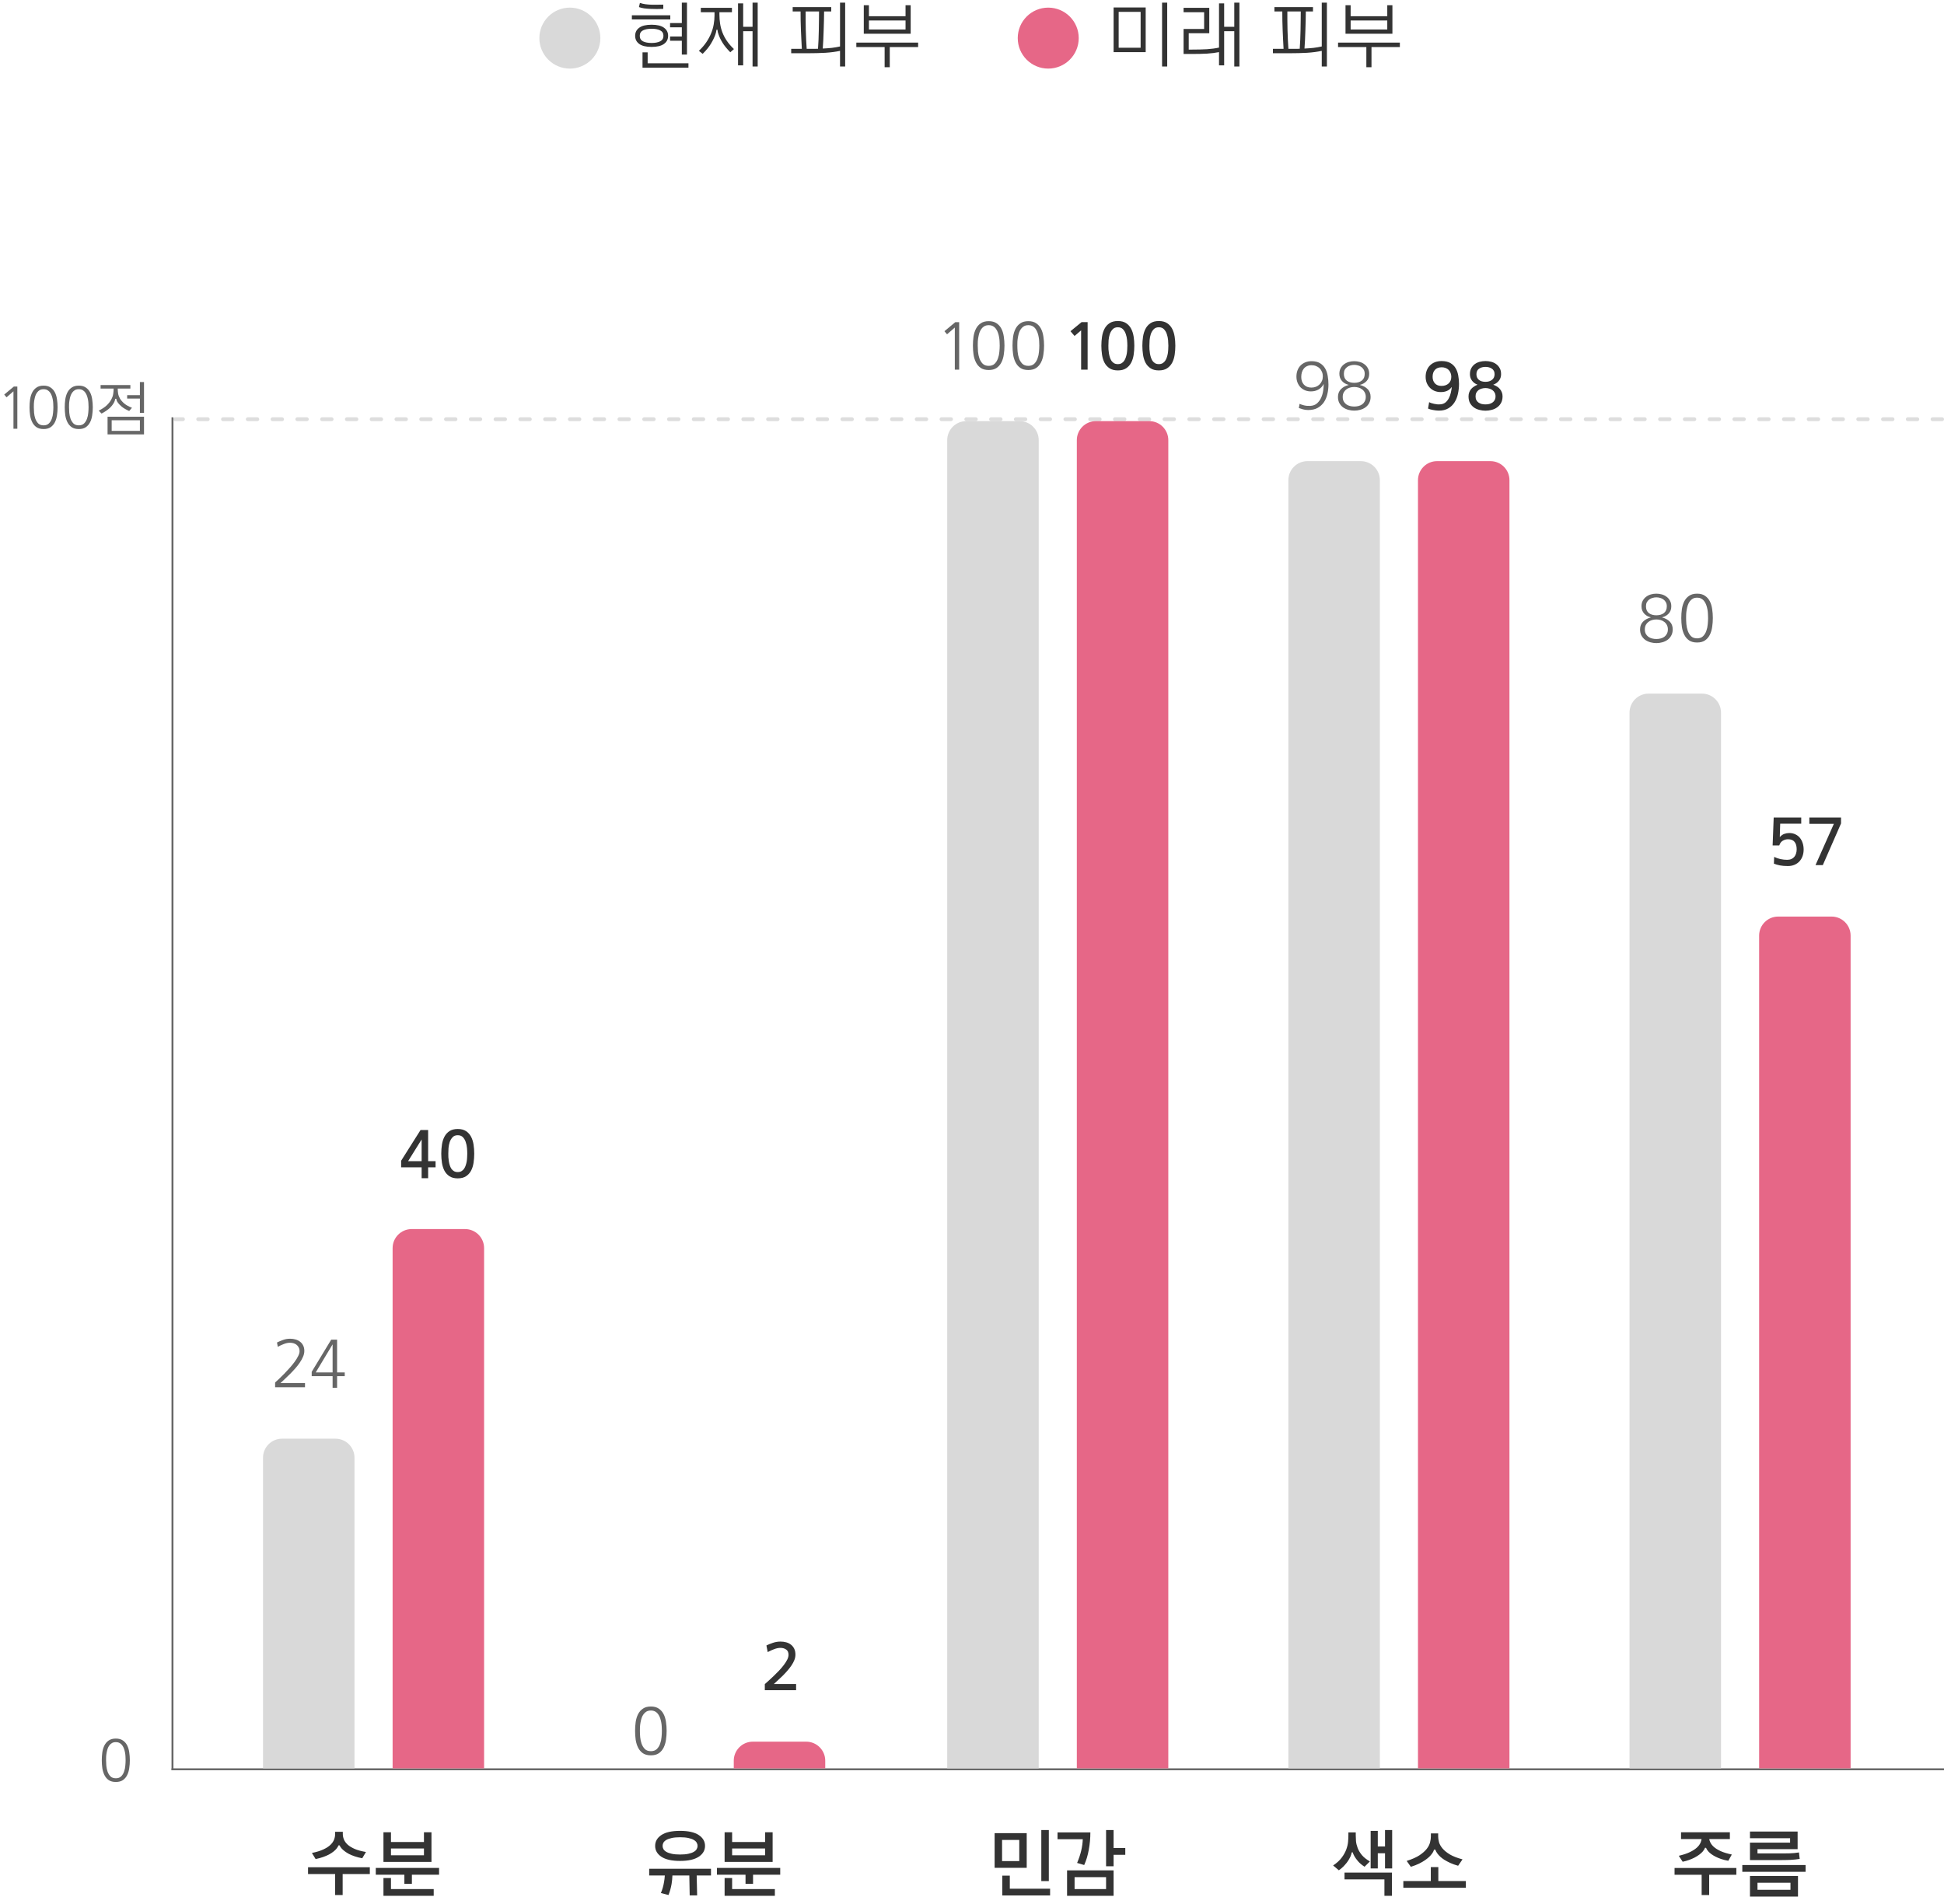 <svg width="1020" height="999" viewBox="0 0 1020 999" fill="none" xmlns="http://www.w3.org/2000/svg">
    <circle cx="550" cy="20" r="16" fill="#E66787"/>
    <path d="M609.727 34.891V1.375H612.422V34.891H609.727ZM584.297 27.352V3.914H601.133V27.352H584.297ZM598.477 6.219H586.953V25.047H598.477V6.219ZM639.609 34.305V27.352C637.812 27.716 635.742 27.977 633.398 28.133C631.081 28.263 628.32 28.328 625.117 28.328H621.016V15.203H631.797V6.414H621.016V4.109H634.492V17.43H623.711V26.023H625.156C628.229 26.023 630.938 25.958 633.281 25.828C635.625 25.672 637.734 25.385 639.609 24.969V1.766H642.305V14.07H647.617V1.375H650.312V34.891H647.617V16.375H642.305V34.305H639.609ZM693.516 34.891V26.688C691.224 27.182 688.659 27.521 685.82 27.703C682.982 27.859 679.922 27.938 676.641 27.938H667.891V25.633H673.477C673.398 24.305 673.32 22.82 673.242 21.18C673.164 19.513 673.086 17.82 673.008 16.102C672.956 14.357 672.904 12.625 672.852 10.906C672.826 9.161 672.812 7.534 672.812 6.023H668.672V3.719H688.906V6.023H685.156C685.156 7.508 685.13 9.109 685.078 10.828C685.052 12.547 685 14.266 684.922 15.984C684.87 17.703 684.805 19.383 684.727 21.023C684.648 22.664 684.557 24.148 684.453 25.477C686.094 25.398 687.669 25.281 689.18 25.125C690.69 24.943 692.135 24.695 693.516 24.383V1.375H696.211V34.891H693.516ZM682.5 6.023H675.469C675.469 7.352 675.469 8.862 675.469 10.555C675.495 12.247 675.521 13.992 675.547 15.789C675.599 17.56 675.664 19.305 675.742 21.023C675.82 22.716 675.911 24.253 676.016 25.633H676.68C677.565 25.633 678.438 25.633 679.297 25.633C680.182 25.633 681.068 25.62 681.953 25.594C682.057 24.213 682.148 22.664 682.227 20.945C682.305 19.227 682.357 17.495 682.383 15.75C682.435 13.979 682.461 12.247 682.461 10.555C682.487 8.862 682.5 7.352 682.5 6.023ZM705.977 17.703V2.742H708.672V8.523H727.891V2.742H730.586V17.703H705.977ZM716.914 35.281V24.695H702.07V22.352H734.492V24.695H719.609V35.281H716.914ZM727.891 10.75H708.672V15.477H727.891V10.75Z" fill="#333333"/>
    <circle cx="299" cy="20" r="16" fill="#D9D9D9"/>
    <path d="M333.258 18.797C333.258 17 333.974 15.581 335.406 14.539C336.839 13.497 339 12.977 341.891 12.977C344.781 12.977 346.943 13.497 348.375 14.539C349.833 15.581 350.562 17 350.562 18.797C350.562 20.594 349.833 22.013 348.375 23.055C346.943 24.096 344.781 24.617 341.891 24.617C339 24.617 336.839 24.096 335.406 23.055C333.974 22.013 333.258 20.594 333.258 18.797ZM357.75 28.641V21.375H351.578V19.148H357.75V14.344H351.578V12.117H357.75V1.375H360.445V28.641H357.75ZM335.68 18.797C335.68 20.125 336.24 21.088 337.359 21.688C338.505 22.26 340.016 22.547 341.891 22.547C343.766 22.547 345.263 22.26 346.383 21.688C347.529 21.088 348.102 20.125 348.102 18.797C348.102 17.469 347.529 16.518 346.383 15.945C345.263 15.372 343.766 15.086 341.891 15.086C340.016 15.086 338.505 15.372 337.359 15.945C336.24 16.518 335.68 17.469 335.68 18.797ZM339.82 27.469V33.211H361.227V35.516H337.125V27.469H339.82ZM331.539 10.203V8.016H351.695V10.203H331.539ZM335.758 1.531C336.747 1.87 337.763 2.104 338.805 2.234C339.846 2.365 340.875 2.443 341.891 2.469C342.932 2.495 343.961 2.495 344.977 2.469C346.018 2.443 347.034 2.43 348.023 2.43V4.656C346.93 4.682 345.797 4.708 344.625 4.734C343.453 4.734 342.294 4.708 341.148 4.656C340.029 4.604 338.961 4.513 337.945 4.383C336.93 4.227 336.031 4.005 335.25 3.719L335.758 1.531ZM387.242 34.305V1.766H389.938V14.07H394.859V1.375H397.555V34.891H394.859V16.375H389.938V34.305H387.242ZM383.18 27.43C381.383 25.607 380.016 23.927 379.078 22.391C378.141 20.854 377.451 19.409 377.008 18.055C376.904 17.768 376.786 17.404 376.656 16.961C376.552 16.492 376.474 16.037 376.422 15.594H375.953C375.901 16.037 375.81 16.492 375.68 16.961C375.576 17.404 375.471 17.768 375.367 18.055C374.872 19.513 374.104 21.115 373.062 22.859C372.047 24.578 370.589 26.375 368.688 28.25L366.695 26.688C368.258 25.203 369.56 23.693 370.602 22.156C371.643 20.62 372.477 19.07 373.102 17.508C373.753 15.945 374.208 14.383 374.469 12.82C374.755 11.232 374.898 9.656 374.898 8.094V6.414H367.711V4.109H384.039V6.414H377.477V7.703C377.477 9.266 377.594 10.828 377.828 12.391C378.062 13.953 378.466 15.49 379.039 17C379.612 18.51 380.393 19.995 381.383 21.453C382.372 22.912 383.609 24.344 385.094 25.75L383.18 27.43ZM440.758 34.891V26.688C438.466 27.182 435.901 27.521 433.062 27.703C430.224 27.859 427.164 27.938 423.883 27.938H415.133V25.633H420.719C420.641 24.305 420.562 22.82 420.484 21.18C420.406 19.513 420.328 17.82 420.25 16.102C420.198 14.357 420.146 12.625 420.094 10.906C420.068 9.161 420.055 7.534 420.055 6.023H415.914V3.719H436.148V6.023H432.398C432.398 7.508 432.372 9.109 432.32 10.828C432.294 12.547 432.242 14.266 432.164 15.984C432.112 17.703 432.047 19.383 431.969 21.023C431.891 22.664 431.799 24.148 431.695 25.477C433.336 25.398 434.911 25.281 436.422 25.125C437.932 24.943 439.378 24.695 440.758 24.383V1.375H443.453V34.891H440.758ZM429.742 6.023H422.711C422.711 7.352 422.711 8.862 422.711 10.555C422.737 12.247 422.763 13.992 422.789 15.789C422.841 17.56 422.906 19.305 422.984 21.023C423.062 22.716 423.154 24.253 423.258 25.633H423.922C424.807 25.633 425.68 25.633 426.539 25.633C427.424 25.633 428.31 25.62 429.195 25.594C429.299 24.213 429.391 22.664 429.469 20.945C429.547 19.227 429.599 17.495 429.625 15.75C429.677 13.979 429.703 12.247 429.703 10.555C429.729 8.862 429.742 7.352 429.742 6.023ZM453.219 17.703V2.742H455.914V8.523H475.133V2.742H477.828V17.703H453.219ZM464.156 35.281V24.695H449.312V22.352H481.734V24.695H466.852V35.281H464.156ZM475.133 10.75H455.914V15.477H475.133V10.75Z" fill="#333333"/>
    <line x1="90.5" y1="219" x2="90.5" y2="929" stroke="#666666"/>
    <line x1="1019" y1="220" x2="92" y2="220" stroke="#DDDDDD" stroke-width="2" stroke-linecap="round" stroke-dasharray="5 8"/>
    <line x1="1020" y1="928.5" x2="90" y2="928.5" stroke="#666666"/>
    <path d="M60.781 914.25C59.99 914.25 59.312 914.406 58.75 914.719C58.208 915.031 57.74 915.458 57.344 916C56.969 916.521 56.667 917.115 56.438 917.781C56.229 918.448 56.062 919.135 55.938 919.844C55.812 920.531 55.729 921.219 55.688 921.906C55.667 922.594 55.656 923.208 55.656 923.75C55.656 924.583 55.698 925.542 55.781 926.625C55.885 927.708 56.104 928.74 56.438 929.719C56.792 930.698 57.302 931.531 57.969 932.219C58.656 932.885 59.594 933.219 60.781 933.219C61.948 933.219 62.875 932.885 63.562 932.219C64.25 931.531 64.76 930.698 65.094 929.719C65.448 928.74 65.667 927.708 65.75 926.625C65.854 925.542 65.906 924.583 65.906 923.75C65.906 923.208 65.885 922.594 65.844 921.906C65.823 921.219 65.75 920.531 65.625 919.844C65.5 919.135 65.323 918.448 65.094 917.781C64.865 917.115 64.562 916.521 64.188 916C63.812 915.458 63.344 915.031 62.781 914.719C62.219 914.406 61.552 914.25 60.781 914.25ZM60.781 912.375C62.281 912.375 63.51 912.708 64.469 913.375C65.427 914.021 66.177 914.875 66.719 915.938C67.26 917 67.625 918.219 67.812 919.594C68.021 920.948 68.125 922.333 68.125 923.75C68.125 925.167 68.021 926.552 67.812 927.906C67.625 929.26 67.26 930.479 66.719 931.562C66.177 932.646 65.427 933.521 64.469 934.188C63.51 934.833 62.281 935.156 60.781 935.156C59.26 935.156 58.021 934.833 57.062 934.188C56.104 933.521 55.354 932.646 54.812 931.562C54.271 930.479 53.896 929.26 53.688 927.906C53.5 926.552 53.406 925.167 53.406 923.75C53.406 922.333 53.5 920.948 53.688 919.594C53.896 918.219 54.271 917 54.812 915.938C55.354 914.875 56.104 914.021 57.062 913.375C58.021 912.708 59.26 912.375 60.781 912.375Z" fill="#666666"/>
    <path d="M2.219 207.062L7.281 202.844H9.094V225H7.062V205.344L3.438 208.5L2.219 207.062ZM22.875 204.25C22.083 204.25 21.406 204.406 20.844 204.719C20.302 205.031 19.833 205.458 19.438 206C19.062 206.521 18.76 207.115 18.531 207.781C18.323 208.448 18.156 209.135 18.031 209.844C17.906 210.531 17.823 211.219 17.781 211.906C17.76 212.594 17.75 213.208 17.75 213.75C17.75 214.583 17.792 215.542 17.875 216.625C17.979 217.708 18.198 218.74 18.531 219.719C18.885 220.698 19.396 221.531 20.062 222.219C20.75 222.885 21.688 223.219 22.875 223.219C24.042 223.219 24.969 222.885 25.656 222.219C26.344 221.531 26.854 220.698 27.188 219.719C27.542 218.74 27.76 217.708 27.844 216.625C27.948 215.542 28 214.583 28 213.75C28 213.208 27.979 212.594 27.938 211.906C27.917 211.219 27.844 210.531 27.719 209.844C27.594 209.135 27.417 208.448 27.188 207.781C26.958 207.115 26.656 206.521 26.281 206C25.906 205.458 25.438 205.031 24.875 204.719C24.312 204.406 23.646 204.25 22.875 204.25ZM22.875 202.375C24.375 202.375 25.604 202.708 26.562 203.375C27.521 204.021 28.271 204.875 28.812 205.938C29.354 207 29.719 208.219 29.906 209.594C30.115 210.948 30.219 212.333 30.219 213.75C30.219 215.167 30.115 216.552 29.906 217.906C29.719 219.26 29.354 220.479 28.812 221.562C28.271 222.646 27.521 223.521 26.562 224.188C25.604 224.833 24.375 225.156 22.875 225.156C21.354 225.156 20.115 224.833 19.156 224.188C18.198 223.521 17.448 222.646 16.906 221.562C16.365 220.479 15.99 219.26 15.781 217.906C15.594 216.552 15.5 215.167 15.5 213.75C15.5 212.333 15.594 210.948 15.781 209.594C15.99 208.219 16.365 207 16.906 205.938C17.448 204.875 18.198 204.021 19.156 203.375C20.115 202.708 21.354 202.375 22.875 202.375ZM41.344 204.25C40.552 204.25 39.875 204.406 39.312 204.719C38.771 205.031 38.302 205.458 37.906 206C37.531 206.521 37.229 207.115 37 207.781C36.792 208.448 36.625 209.135 36.5 209.844C36.375 210.531 36.292 211.219 36.25 211.906C36.229 212.594 36.219 213.208 36.219 213.75C36.219 214.583 36.26 215.542 36.344 216.625C36.448 217.708 36.667 218.74 37 219.719C37.354 220.698 37.865 221.531 38.531 222.219C39.219 222.885 40.156 223.219 41.344 223.219C42.51 223.219 43.438 222.885 44.125 222.219C44.812 221.531 45.323 220.698 45.656 219.719C46.01 218.74 46.229 217.708 46.312 216.625C46.417 215.542 46.469 214.583 46.469 213.75C46.469 213.208 46.448 212.594 46.406 211.906C46.385 211.219 46.312 210.531 46.188 209.844C46.062 209.135 45.885 208.448 45.656 207.781C45.427 207.115 45.125 206.521 44.75 206C44.375 205.458 43.906 205.031 43.344 204.719C42.781 204.406 42.115 204.25 41.344 204.25ZM41.344 202.375C42.844 202.375 44.073 202.708 45.031 203.375C45.99 204.021 46.74 204.875 47.281 205.938C47.823 207 48.188 208.219 48.375 209.594C48.583 210.948 48.688 212.333 48.688 213.75C48.688 215.167 48.583 216.552 48.375 217.906C48.188 219.26 47.823 220.479 47.281 221.562C46.74 222.646 45.99 223.521 45.031 224.188C44.073 224.833 42.844 225.156 41.344 225.156C39.823 225.156 38.583 224.833 37.625 224.188C36.667 223.521 35.917 222.646 35.375 221.562C34.833 220.479 34.458 219.26 34.25 217.906C34.062 216.552 33.969 215.167 33.969 213.75C33.969 212.333 34.062 210.948 34.25 209.594C34.458 208.219 34.833 207 35.375 205.938C35.917 204.875 36.667 204.021 37.625 203.375C38.583 202.708 39.823 202.375 41.344 202.375ZM56.438 227.969V218.688H75.562V227.969H56.438ZM67.781 215.688C66.073 214.917 64.781 214.167 63.906 213.438C63.031 212.688 62.385 212.031 61.969 211.469C61.615 210.99 61.375 210.583 61.25 210.25C61.125 209.896 61.042 209.573 61 209.281H60.469C60.427 209.573 60.344 209.917 60.219 210.312C60.094 210.708 59.906 211.115 59.656 211.531C59.406 211.969 59.104 212.406 58.75 212.844C58.417 213.281 58 213.729 57.5 214.188C57.021 214.625 56.438 215.083 55.75 215.562C55.062 216.042 54.24 216.531 53.281 217.031L51.812 215.5C53.604 214.604 55.021 213.656 56.062 212.656C57.104 211.635 57.885 210.615 58.406 209.594C58.948 208.573 59.281 207.594 59.406 206.656C59.552 205.698 59.625 204.833 59.625 204.062V203.906H52.781V202.062H68.406V203.906H61.781V204.062C61.781 204.812 61.844 205.625 61.969 206.5C62.115 207.375 62.438 208.26 62.938 209.156C63.458 210.031 64.208 210.896 65.188 211.75C66.188 212.583 67.542 213.333 69.25 214L67.781 215.688ZM73.406 220.531H58.594V226.125H73.406V220.531ZM73.406 216.688V209.156H66.719V207.375H73.406V200.5H75.562V216.688H73.406Z" fill="#666666"/>
    <path d="M179.789 994.477H175.844V983.461H161.625V979.906H194.047V983.461H179.789V994.477ZM177.602 968.422C177.445 968.917 177.081 969.516 176.508 970.219C176.117 970.688 175.596 971.182 174.945 971.703C174.32 972.198 173.565 972.693 172.68 973.188C171.794 973.656 170.766 974.099 169.594 974.516C168.422 974.932 167.094 975.297 165.609 975.609L163.656 972.406C166.078 971.911 168.07 971.299 169.633 970.57C171.221 969.841 172.471 969.034 173.383 968.148C174.294 967.263 174.932 966.339 175.297 965.375C175.661 964.411 175.844 963.435 175.844 962.445V961.312H179.867V962.445C179.867 963.409 180.062 964.372 180.453 965.336C180.844 966.299 181.508 967.211 182.445 968.07C183.383 968.904 184.633 969.659 186.195 970.336C187.758 970.987 189.698 971.508 192.016 971.898L190.062 975.18C188.63 974.919 187.341 974.594 186.195 974.203C185.049 973.812 184.034 973.396 183.148 972.953C182.289 972.484 181.547 972.016 180.922 971.547C180.297 971.078 179.776 970.622 179.359 970.18C178.786 969.555 178.396 968.969 178.188 968.422H177.602ZM201.195 977.094V961.547H205.141V966.664H222.445V961.547H226.391V977.094H201.195ZM212.172 988.617V983.812H197.172V980.258H230.375V983.812H216.117V988.617H212.172ZM205.141 985.57V991.352H227.562V994.906H201.195V985.57H205.141ZM222.445 970.062H205.141V973.617H222.445V970.062Z" fill="#333333"/>
    <path d="M343.75 968.695C343.75 966.352 344.844 964.451 347.031 962.992C349.219 961.534 352.487 960.805 356.836 960.805C361.133 960.805 364.388 961.534 366.602 962.992C368.815 964.451 369.922 966.352 369.922 968.695C369.922 971.039 368.815 972.94 366.602 974.398C364.388 975.857 361.133 976.586 356.836 976.586C352.487 976.586 349.219 975.857 347.031 974.398C344.844 972.94 343.75 971.039 343.75 968.695ZM373.047 980.688V984.242H365.547L365.781 994.672H361.875L361.68 984.242H352.812C352.76 985.753 352.617 987.224 352.383 988.656C352.018 990.766 351.471 992.706 350.742 994.477L346.758 993.422C347.148 992.536 347.487 991.586 347.773 990.57C348.06 989.529 348.281 988.513 348.438 987.523C348.62 986.508 348.737 985.544 348.789 984.633C348.815 984.503 348.828 984.372 348.828 984.242H340.625V980.688H373.047ZM347.656 968.695C347.656 969.268 347.799 969.828 348.086 970.375C348.398 970.922 348.906 971.404 349.609 971.82C350.339 972.237 351.289 972.576 352.461 972.836C353.633 973.096 355.091 973.227 356.836 973.227C358.581 973.227 360.039 973.096 361.211 972.836C362.383 972.576 363.32 972.237 364.023 971.82C364.753 971.404 365.26 970.922 365.547 970.375C365.859 969.828 366.016 969.268 366.016 968.695C366.016 968.122 365.859 967.562 365.547 967.016C365.26 966.469 364.753 965.987 364.023 965.57C363.32 965.154 362.383 964.815 361.211 964.555C360.039 964.294 358.581 964.164 356.836 964.164C355.091 964.164 353.633 964.294 352.461 964.555C351.289 964.815 350.339 965.154 349.609 965.57C348.906 965.987 348.398 966.469 348.086 967.016C347.799 967.562 347.656 968.122 347.656 968.695ZM380.195 977.094V961.547H384.141V966.664H401.445V961.547H405.391V977.094H380.195ZM391.172 988.617V983.812H376.172V980.258H409.375V983.812H395.117V988.617H391.172ZM384.141 985.57V991.352H406.562V994.906H380.195V985.57H384.141ZM401.445 970.062H384.141V973.617H401.445V970.062Z" fill="#333333"/>
    <path d="M546.363 987.172V960.375H550.309V987.172H546.363ZM521.871 980.219V962.016H538.707V980.219H521.871ZM534.801 965.57H525.777V976.664H534.801V965.57ZM529.84 984.32V991.156H550.973V994.711H525.895V984.32H529.84ZM559.879 994.906V981.547H584.293V994.906H559.879ZM580.348 985.102H563.824V991.352H580.348V985.102ZM580.348 979.398V960.375H584.293V969.828H590.426V973.383H584.293V979.398H580.348ZM565.152 977.641C566.09 975.427 566.806 973.279 567.301 971.195C567.796 969.086 568.069 967.081 568.121 965.18H554.879V961.625H572.105C572.105 964.698 571.832 967.719 571.285 970.688C570.764 973.656 569.957 976.339 568.863 978.734L565.152 977.641Z" fill="#333333"/>
    <path d="M719.168 980.531V960.805H722.918V969.008H726.707V960.375H730.457V980.531H726.707V972.562H722.918V980.531H719.168ZM726.395 986.273H705.457V982.719H730.34V994.906H726.395V986.273ZM715.965 979.633C714.559 978.721 713.426 977.771 712.566 976.781C711.733 975.792 711.121 974.958 710.73 974.281C710.522 973.917 710.327 973.539 710.145 973.148C709.962 972.732 709.845 972.38 709.793 972.094H709.246C709.194 972.406 709.103 972.771 708.973 973.188C708.842 973.604 708.699 973.995 708.543 974.359C708.387 974.724 708.139 975.193 707.801 975.766C707.488 976.312 707.085 976.911 706.59 977.562C706.095 978.188 705.509 978.852 704.832 979.555C704.155 980.232 703.374 980.883 702.488 981.508L699.48 978.969C701.408 977.693 702.905 976.326 703.973 974.867C705.066 973.409 705.874 971.964 706.395 970.531C706.915 969.099 707.228 967.732 707.332 966.43C707.436 965.128 707.488 964.008 707.488 963.07V961.625H711.355V963.07C711.355 963.956 711.395 964.984 711.473 966.156C711.577 967.302 711.863 968.5 712.332 969.75C712.801 971 713.53 972.237 714.52 973.461C715.535 974.685 716.954 975.818 718.777 976.859L715.965 979.633ZM752.371 970.688C752.319 971.052 752.176 971.443 751.941 971.859C751.733 972.25 751.512 972.589 751.277 972.875C750.965 973.318 750.522 973.826 749.949 974.398C749.376 974.945 748.647 975.531 747.762 976.156C746.902 976.755 745.848 977.367 744.598 977.992C743.374 978.591 741.928 979.151 740.262 979.672L738.074 976.586C740.887 975.701 743.126 974.711 744.793 973.617C746.46 972.497 747.736 971.365 748.621 970.219C749.507 969.073 750.079 967.94 750.34 966.82C750.626 965.701 750.77 964.685 750.77 963.773V962.133H754.598V963.773C754.598 964.659 754.741 965.648 755.027 966.742C755.34 967.836 755.952 968.93 756.863 970.023C757.775 971.117 759.064 972.172 760.73 973.188C762.397 974.177 764.611 975.036 767.371 975.766L765.066 979.125C763.504 978.682 762.124 978.188 760.926 977.641C759.754 977.094 758.725 976.547 757.84 976C756.98 975.453 756.264 974.906 755.691 974.359C755.118 973.812 754.663 973.318 754.324 972.875C754.09 972.536 753.855 972.185 753.621 971.82C753.387 971.43 753.23 971.052 753.152 970.688H752.371ZM769.129 987.133V990.688H736.316V987.133H750.73V979.828H754.676V987.133H769.129Z" fill="#333333"/>
    <path d="M907.648 965.102H896.828C896.906 965.648 897.076 966.195 897.336 966.742C897.727 967.628 898.378 968.474 899.289 969.281C900.227 970.089 901.451 970.831 902.961 971.508C904.497 972.185 906.398 972.758 908.664 973.227L906.828 976.508C905.448 976.273 904.185 975.961 903.039 975.57C901.919 975.18 900.93 974.763 900.07 974.32C899.211 973.878 898.469 973.422 897.844 972.953C897.245 972.484 896.763 972.055 896.398 971.664C895.747 970.909 895.331 970.258 895.148 969.711H894.562C894.432 970.232 894.055 970.87 893.43 971.625C892.961 972.172 892.362 972.719 891.633 973.266C890.93 973.786 890.122 974.294 889.211 974.789C888.299 975.258 887.31 975.688 886.242 976.078C885.174 976.469 884.055 976.781 882.883 977.016L880.852 973.891C883.221 973.344 885.174 972.693 886.711 971.938C888.273 971.182 889.51 970.375 890.422 969.516C891.333 968.656 891.971 967.758 892.336 966.82C892.544 966.247 892.701 965.674 892.805 965.102H882.023V961.547H907.648V965.102ZM896.789 994.477H892.844V983.852H878.625V980.297H911.047V983.852H896.789V994.477ZM944.289 975.531C942.883 975.766 941.294 975.935 939.523 976.039C937.779 976.117 935.695 976.156 933.273 976.156H918.195V966.977H939.25V964.672H918.195V961.156H943.195V970.414H922.141V972.641H936.359C937.323 972.641 938.221 972.628 939.055 972.602C939.914 972.549 940.734 972.497 941.516 972.445C942.323 972.367 943.117 972.263 943.898 972.133L944.289 975.531ZM918.195 995.297V984.477H943.391V995.297H918.195ZM914.172 982.289V978.734H947.375V982.289H914.172ZM939.445 988.031H922.141V991.742H939.445V988.031Z" fill="#333333"/>
    <path d="M221.229 618.316V612.586H210.471V609.141L220.666 593.004H224.639V609.352H228.541V612.586H224.639V618.316H221.229ZM221.229 609.352V597.961L214.127 609.352H221.229ZM240.178 592.477C241.959 592.477 243.412 592.852 244.537 593.602C245.662 594.352 246.541 595.336 247.174 596.555C247.807 597.773 248.24 599.156 248.475 600.703C248.709 602.25 248.826 603.82 248.826 605.414C248.826 607.031 248.709 608.625 248.475 610.195C248.24 611.742 247.807 613.125 247.174 614.344C246.541 615.539 245.662 616.512 244.537 617.262C243.412 618.012 241.959 618.387 240.178 618.387C238.396 618.387 236.943 618.012 235.818 617.262C234.693 616.512 233.814 615.539 233.182 614.344C232.549 613.125 232.115 611.742 231.881 610.195C231.646 608.625 231.529 607.031 231.529 605.414C231.529 603.82 231.646 602.25 231.881 600.703C232.115 599.156 232.549 597.773 233.182 596.555C233.814 595.336 234.693 594.352 235.818 593.602C236.943 592.852 238.396 592.477 240.178 592.477ZM240.178 595.746C239.029 595.746 238.127 596.098 237.471 596.801C236.814 597.48 236.311 598.324 235.959 599.332C235.631 600.34 235.42 601.395 235.326 602.496C235.256 603.598 235.221 604.57 235.221 605.414C235.221 605.977 235.232 606.609 235.256 607.312C235.303 608.016 235.385 608.73 235.502 609.457C235.619 610.16 235.783 610.852 235.994 611.531C236.205 612.211 236.486 612.82 236.838 613.359C237.213 613.875 237.67 614.297 238.209 614.625C238.748 614.93 239.404 615.082 240.178 615.082C240.928 615.082 241.572 614.93 242.111 614.625C242.674 614.297 243.131 613.875 243.482 613.359C243.857 612.82 244.15 612.211 244.361 611.531C244.596 610.852 244.771 610.16 244.889 609.457C245.006 608.73 245.076 608.016 245.1 607.312C245.146 606.609 245.17 605.977 245.17 605.414C245.17 604.57 245.123 603.598 245.029 602.496C244.936 601.395 244.713 600.34 244.361 599.332C244.033 598.324 243.541 597.48 242.885 596.801C242.229 596.098 241.326 595.746 240.178 595.746Z" fill="#333333"/>
    <path d="M206 655C206 649.477 210.477 645 216 645H244C249.523 645 254 649.477 254 655V928H206V655Z" fill="#E66787"/>
    <path d="M152.227 702.547C153.234 702.547 154.184 702.676 155.074 702.934C155.988 703.191 156.785 703.59 157.465 704.129C158.145 704.645 158.684 705.312 159.082 706.133C159.48 706.93 159.68 707.867 159.68 708.945C159.68 709.93 159.457 710.938 159.012 711.969C158.59 713 158.016 714.043 157.289 715.098C156.586 716.129 155.777 717.16 154.863 718.191C153.973 719.199 153.059 720.172 152.121 721.109C151.207 722.023 150.305 722.891 149.414 723.711C148.547 724.508 147.797 725.211 147.164 725.82H160.031V728H144.352V725.504C144.891 725.012 145.582 724.379 146.426 723.605C147.27 722.809 148.16 721.93 149.098 720.969C150.059 719.984 151.02 718.953 151.98 717.875C152.941 716.797 153.809 715.73 154.582 714.676C155.355 713.621 155.977 712.613 156.445 711.652C156.938 710.691 157.184 709.836 157.184 709.086C157.184 708.359 157.043 707.727 156.762 707.188C156.504 706.625 156.141 706.156 155.672 705.781C155.227 705.406 154.699 705.125 154.09 704.938C153.48 704.75 152.836 704.656 152.156 704.656C151.125 704.656 150.047 704.879 148.922 705.324C147.797 705.746 146.742 706.238 145.758 706.801L145.336 704.516C146.25 704.07 147.281 703.637 148.43 703.215C149.602 702.77 150.867 702.547 152.227 702.547ZM174.516 728.316V722.199H163.547V719.914L173.777 703.039H176.871V720.23H180.879V722.199H176.871V728.316H174.516ZM174.516 720.23V705.5L165.656 720.23H174.516Z" fill="#666666"/>
    <path d="M138 765C138 759.477 142.477 755 148 755H176C181.523 755 186 759.477 186 765V928H138V765Z" fill="#D9D9D9"/>
    <path d="M409.518 861.477C410.572 861.477 411.568 861.605 412.506 861.863C413.467 862.121 414.299 862.531 415.002 863.094C415.729 863.656 416.303 864.371 416.725 865.238C417.146 866.105 417.357 867.137 417.357 868.332C417.357 869.27 417.17 870.219 416.795 871.18C416.42 872.117 415.916 873.055 415.283 873.992C414.65 874.93 413.936 875.855 413.139 876.77C412.342 877.684 411.521 878.562 410.678 879.406C409.834 880.227 409.002 881.012 408.182 881.762C407.385 882.488 406.658 883.156 406.002 883.766H417.709V887H401.291V883.801C401.807 883.332 402.475 882.734 403.295 882.008C404.115 881.281 404.982 880.473 405.896 879.582C406.834 878.691 407.76 877.766 408.674 876.805C409.611 875.82 410.455 874.836 411.205 873.852C411.955 872.867 412.564 871.918 413.033 871.004C413.502 870.066 413.736 869.211 413.736 868.438C413.736 867.148 413.326 866.223 412.506 865.66C411.686 865.074 410.666 864.781 409.447 864.781C408.463 864.781 407.385 865.004 406.213 865.449C405.064 865.871 403.928 866.387 402.803 866.996L402.135 863.516C403.119 863.023 404.244 862.566 405.51 862.145C406.799 861.699 408.135 861.477 409.518 861.477Z" fill="#333333"/>
    <path d="M385 924C385 918.477 389.477 914 395 914H423C428.523 914 433 918.477 433 924V928H385V924Z" fill="#E66787"/>
    <path d="M341.518 897.656C340.627 897.656 339.865 897.832 339.232 898.184C338.623 898.535 338.096 899.016 337.65 899.625C337.229 900.211 336.889 900.879 336.631 901.629C336.396 902.379 336.209 903.152 336.068 903.949C335.928 904.723 335.834 905.496 335.787 906.27C335.764 907.043 335.752 907.734 335.752 908.344C335.752 909.281 335.799 910.359 335.893 911.578C336.01 912.797 336.256 913.957 336.631 915.059C337.029 916.16 337.604 917.098 338.354 917.871C339.127 918.621 340.182 918.996 341.518 918.996C342.83 918.996 343.873 918.621 344.646 917.871C345.42 917.098 345.994 916.16 346.369 915.059C346.768 913.957 347.014 912.797 347.107 911.578C347.225 910.359 347.283 909.281 347.283 908.344C347.283 907.734 347.26 907.043 347.213 906.27C347.189 905.496 347.107 904.723 346.967 903.949C346.826 903.152 346.627 902.379 346.369 901.629C346.111 900.879 345.771 900.211 345.35 899.625C344.928 899.016 344.4 898.535 343.768 898.184C343.135 897.832 342.385 897.656 341.518 897.656ZM341.518 895.547C343.205 895.547 344.588 895.922 345.666 896.672C346.744 897.398 347.588 898.359 348.197 899.555C348.807 900.75 349.217 902.121 349.428 903.668C349.662 905.191 349.779 906.75 349.779 908.344C349.779 909.938 349.662 911.496 349.428 913.02C349.217 914.543 348.807 915.914 348.197 917.133C347.588 918.352 346.744 919.336 345.666 920.086C344.588 920.812 343.205 921.176 341.518 921.176C339.807 921.176 338.412 920.812 337.334 920.086C336.256 919.336 335.412 918.352 334.803 917.133C334.193 915.914 333.771 914.543 333.537 913.02C333.326 911.496 333.221 909.938 333.221 908.344C333.221 906.75 333.326 905.191 333.537 903.668C333.771 902.121 334.193 900.75 334.803 899.555C335.412 898.359 336.256 897.398 337.334 896.672C338.412 895.922 339.807 895.547 341.518 895.547Z" fill="#666666"/>
    <path d="M561.666 173.82L567.502 169.039H570.666V194H567.256V173.363L563.811 176.316L561.666 173.82ZM586.521 168.477C588.303 168.477 589.756 168.852 590.881 169.602C592.006 170.352 592.885 171.336 593.518 172.555C594.15 173.773 594.584 175.156 594.818 176.703C595.053 178.25 595.17 179.82 595.17 181.414C595.17 183.031 595.053 184.625 594.818 186.195C594.584 187.742 594.15 189.125 593.518 190.344C592.885 191.539 592.006 192.512 590.881 193.262C589.756 194.012 588.303 194.387 586.521 194.387C584.74 194.387 583.287 194.012 582.162 193.262C581.037 192.512 580.158 191.539 579.525 190.344C578.893 189.125 578.459 187.742 578.225 186.195C577.99 184.625 577.873 183.031 577.873 181.414C577.873 179.82 577.99 178.25 578.225 176.703C578.459 175.156 578.893 173.773 579.525 172.555C580.158 171.336 581.037 170.352 582.162 169.602C583.287 168.852 584.74 168.477 586.521 168.477ZM586.521 171.746C585.373 171.746 584.471 172.098 583.814 172.801C583.158 173.48 582.654 174.324 582.303 175.332C581.975 176.34 581.764 177.395 581.67 178.496C581.6 179.598 581.564 180.57 581.564 181.414C581.564 181.977 581.576 182.609 581.6 183.312C581.646 184.016 581.729 184.73 581.846 185.457C581.963 186.16 582.127 186.852 582.338 187.531C582.549 188.211 582.83 188.82 583.182 189.359C583.557 189.875 584.014 190.297 584.553 190.625C585.092 190.93 585.748 191.082 586.521 191.082C587.271 191.082 587.916 190.93 588.455 190.625C589.018 190.297 589.475 189.875 589.826 189.359C590.201 188.82 590.494 188.211 590.705 187.531C590.939 186.852 591.115 186.16 591.232 185.457C591.35 184.73 591.42 184.016 591.443 183.312C591.49 182.609 591.514 181.977 591.514 181.414C591.514 180.57 591.467 179.598 591.373 178.496C591.279 177.395 591.057 176.34 590.705 175.332C590.377 174.324 589.885 173.48 589.229 172.801C588.572 172.098 587.67 171.746 586.521 171.746ZM608.037 168.477C609.818 168.477 611.271 168.852 612.396 169.602C613.521 170.352 614.4 171.336 615.033 172.555C615.666 173.773 616.1 175.156 616.334 176.703C616.568 178.25 616.686 179.82 616.686 181.414C616.686 183.031 616.568 184.625 616.334 186.195C616.1 187.742 615.666 189.125 615.033 190.344C614.4 191.539 613.521 192.512 612.396 193.262C611.271 194.012 609.818 194.387 608.037 194.387C606.256 194.387 604.803 194.012 603.678 193.262C602.553 192.512 601.674 191.539 601.041 190.344C600.408 189.125 599.975 187.742 599.74 186.195C599.506 184.625 599.389 183.031 599.389 181.414C599.389 179.82 599.506 178.25 599.74 176.703C599.975 175.156 600.408 173.773 601.041 172.555C601.674 171.336 602.553 170.352 603.678 169.602C604.803 168.852 606.256 168.477 608.037 168.477ZM608.037 171.746C606.889 171.746 605.986 172.098 605.33 172.801C604.674 173.48 604.17 174.324 603.818 175.332C603.49 176.34 603.279 177.395 603.186 178.496C603.115 179.598 603.08 180.57 603.08 181.414C603.08 181.977 603.092 182.609 603.115 183.312C603.162 184.016 603.244 184.73 603.361 185.457C603.479 186.16 603.643 186.852 603.854 187.531C604.064 188.211 604.346 188.82 604.697 189.359C605.072 189.875 605.529 190.297 606.068 190.625C606.607 190.93 607.264 191.082 608.037 191.082C608.787 191.082 609.432 190.93 609.971 190.625C610.533 190.297 610.99 189.875 611.342 189.359C611.717 188.82 612.01 188.211 612.221 187.531C612.455 186.852 612.631 186.16 612.748 185.457C612.865 184.73 612.936 184.016 612.959 183.312C613.006 182.609 613.029 181.977 613.029 181.414C613.029 180.57 612.982 179.598 612.889 178.496C612.795 177.395 612.572 176.34 612.221 175.332C611.893 174.324 611.4 173.48 610.744 172.801C610.088 172.098 609.186 171.746 608.037 171.746Z" fill="#333333"/>
    <path d="M565 231C565 225.477 569.477 221 575 221H603C608.523 221 613 225.477 613 231V928H565V231Z" fill="#E66787"/>
    <path d="M495.537 173.82L501.232 169.074H503.271V194H500.986V171.887L496.908 175.438L495.537 173.82ZM518.775 170.656C517.885 170.656 517.123 170.832 516.49 171.184C515.881 171.535 515.354 172.016 514.908 172.625C514.486 173.211 514.146 173.879 513.889 174.629C513.654 175.379 513.467 176.152 513.326 176.949C513.186 177.723 513.092 178.496 513.045 179.27C513.021 180.043 513.01 180.734 513.01 181.344C513.01 182.281 513.057 183.359 513.15 184.578C513.268 185.797 513.514 186.957 513.889 188.059C514.287 189.16 514.861 190.098 515.611 190.871C516.385 191.621 517.439 191.996 518.775 191.996C520.088 191.996 521.131 191.621 521.904 190.871C522.678 190.098 523.252 189.16 523.627 188.059C524.025 186.957 524.271 185.797 524.365 184.578C524.482 183.359 524.541 182.281 524.541 181.344C524.541 180.734 524.518 180.043 524.471 179.27C524.447 178.496 524.365 177.723 524.225 176.949C524.084 176.152 523.885 175.379 523.627 174.629C523.369 173.879 523.029 173.211 522.607 172.625C522.186 172.016 521.658 171.535 521.025 171.184C520.393 170.832 519.643 170.656 518.775 170.656ZM518.775 168.547C520.463 168.547 521.846 168.922 522.924 169.672C524.002 170.398 524.846 171.359 525.455 172.555C526.064 173.75 526.475 175.121 526.686 176.668C526.92 178.191 527.037 179.75 527.037 181.344C527.037 182.938 526.92 184.496 526.686 186.02C526.475 187.543 526.064 188.914 525.455 190.133C524.846 191.352 524.002 192.336 522.924 193.086C521.846 193.812 520.463 194.176 518.775 194.176C517.064 194.176 515.67 193.812 514.592 193.086C513.514 192.336 512.67 191.352 512.061 190.133C511.451 188.914 511.029 187.543 510.795 186.02C510.584 184.496 510.479 182.938 510.479 181.344C510.479 179.75 510.584 178.191 510.795 176.668C511.029 175.121 511.451 173.75 512.061 172.555C512.67 171.359 513.514 170.398 514.592 169.672C515.67 168.922 517.064 168.547 518.775 168.547ZM539.553 170.656C538.662 170.656 537.9 170.832 537.268 171.184C536.658 171.535 536.131 172.016 535.686 172.625C535.264 173.211 534.924 173.879 534.666 174.629C534.432 175.379 534.244 176.152 534.104 176.949C533.963 177.723 533.869 178.496 533.822 179.27C533.799 180.043 533.787 180.734 533.787 181.344C533.787 182.281 533.834 183.359 533.928 184.578C534.045 185.797 534.291 186.957 534.666 188.059C535.064 189.16 535.639 190.098 536.389 190.871C537.162 191.621 538.217 191.996 539.553 191.996C540.865 191.996 541.908 191.621 542.682 190.871C543.455 190.098 544.029 189.16 544.404 188.059C544.803 186.957 545.049 185.797 545.143 184.578C545.26 183.359 545.318 182.281 545.318 181.344C545.318 180.734 545.295 180.043 545.248 179.27C545.225 178.496 545.143 177.723 545.002 176.949C544.861 176.152 544.662 175.379 544.404 174.629C544.146 173.879 543.807 173.211 543.385 172.625C542.963 172.016 542.436 171.535 541.803 171.184C541.17 170.832 540.42 170.656 539.553 170.656ZM539.553 168.547C541.24 168.547 542.623 168.922 543.701 169.672C544.779 170.398 545.623 171.359 546.232 172.555C546.842 173.75 547.252 175.121 547.463 176.668C547.697 178.191 547.814 179.75 547.814 181.344C547.814 182.938 547.697 184.496 547.463 186.02C547.252 187.543 546.842 188.914 546.232 190.133C545.623 191.352 544.779 192.336 543.701 193.086C542.623 193.812 541.24 194.176 539.553 194.176C537.842 194.176 536.447 193.812 535.369 193.086C534.291 192.336 533.447 191.352 532.838 190.133C532.229 188.914 531.807 187.543 531.572 186.02C531.361 184.496 531.256 182.938 531.256 181.344C531.256 179.75 531.361 178.191 531.572 176.668C531.807 175.121 532.229 173.75 532.838 172.555C533.447 171.359 534.291 170.398 535.369 169.672C536.447 168.922 537.842 168.547 539.553 168.547Z" fill="#666666"/>
    <path d="M497 231C497 225.477 501.477 221 507 221H535C540.523 221 545 225.477 545 231V928H497V231Z" fill="#D9D9D9"/>
    <path d="M756.459 192.746C754.912 192.746 753.729 193.191 752.908 194.082C752.088 194.973 751.678 196.191 751.678 197.738C751.678 199.145 752.076 200.293 752.873 201.184C753.693 202.074 754.842 202.52 756.318 202.52C757.865 202.52 759.107 202.098 760.045 201.254C761.006 200.387 761.486 199.203 761.486 197.703C761.486 196.977 761.357 196.309 761.1 195.699C760.865 195.09 760.525 194.562 760.08 194.117C759.635 193.672 759.096 193.332 758.463 193.098C757.854 192.863 757.186 192.746 756.459 192.746ZM761.662 203.152C760.982 204.09 760.162 204.758 759.201 205.156C758.264 205.555 757.197 205.754 756.002 205.754C754.807 205.754 753.717 205.555 752.732 205.156C751.771 204.758 750.939 204.195 750.236 203.469C749.533 202.742 748.982 201.898 748.584 200.938C748.209 199.953 748.021 198.875 748.021 197.703C748.021 196.484 748.221 195.371 748.619 194.363C749.018 193.332 749.58 192.465 750.307 191.762C751.033 191.035 751.9 190.473 752.908 190.074C753.939 189.676 755.088 189.477 756.354 189.477C758.205 189.477 759.717 189.805 760.889 190.461C762.084 191.117 763.021 192.008 763.701 193.133C764.381 194.234 764.85 195.512 765.107 196.965C765.389 198.418 765.529 199.93 765.529 201.5C765.529 203.258 765.342 204.98 764.967 206.668C764.615 208.332 764.018 209.82 763.174 211.133C762.354 212.445 761.264 213.5 759.904 214.297C758.568 215.094 756.916 215.492 754.947 215.492C754.455 215.492 753.939 215.457 753.4 215.387C752.861 215.34 752.334 215.258 751.818 215.141C751.326 215.047 750.857 214.941 750.412 214.824C749.967 214.684 749.592 214.543 749.287 214.402L749.85 211.062C750.131 211.203 750.494 211.355 750.939 211.52C751.385 211.66 751.865 211.789 752.381 211.906C752.92 212.023 753.471 212.117 754.033 212.188C754.619 212.234 755.182 212.234 755.721 212.188C756.799 212.117 757.701 211.789 758.428 211.203C759.154 210.594 759.74 209.855 760.186 208.988C760.654 208.098 761.006 207.137 761.24 206.105C761.475 205.074 761.639 204.09 761.732 203.152H761.662ZM774.213 208.004C774.213 208.777 774.354 209.434 774.635 209.973C774.939 210.512 775.326 210.945 775.795 211.273C776.287 211.602 776.838 211.848 777.447 212.012C778.08 212.152 778.736 212.223 779.416 212.223C780.072 212.223 780.717 212.152 781.35 212.012C781.982 211.848 782.545 211.602 783.037 211.273C783.529 210.945 783.928 210.512 784.232 209.973C784.537 209.434 784.689 208.777 784.689 208.004C784.689 207.254 784.537 206.609 784.232 206.07C783.928 205.508 783.529 205.051 783.037 204.699C782.545 204.348 781.982 204.09 781.35 203.926C780.717 203.738 780.072 203.645 779.416 203.645C778.736 203.645 778.08 203.738 777.447 203.926C776.838 204.09 776.287 204.348 775.795 204.699C775.326 205.051 774.939 205.508 774.635 206.07C774.354 206.609 774.213 207.254 774.213 208.004ZM774.67 196.367C774.67 197.633 775.092 198.617 775.936 199.32C776.779 200.023 777.939 200.375 779.416 200.375C780.822 200.375 781.971 200.023 782.861 199.32C783.752 198.617 784.197 197.633 784.197 196.367C784.197 195.664 784.057 195.066 783.775 194.574C783.518 194.082 783.154 193.695 782.686 193.414C782.24 193.109 781.725 192.887 781.139 192.746C780.576 192.605 780.002 192.535 779.416 192.535C778.807 192.535 778.221 192.605 777.658 192.746C777.096 192.887 776.592 193.109 776.146 193.414C775.701 193.695 775.338 194.082 775.057 194.574C774.799 195.066 774.67 195.664 774.67 196.367ZM775.197 201.922V201.852C774.072 201.453 773.135 200.773 772.385 199.812C771.635 198.852 771.26 197.703 771.26 196.367C771.26 195.148 771.494 194.105 771.963 193.238C772.432 192.371 773.041 191.656 773.791 191.094C774.564 190.531 775.432 190.121 776.393 189.863C777.377 189.605 778.385 189.477 779.416 189.477C780.447 189.477 781.455 189.605 782.439 189.863C783.424 190.121 784.291 190.531 785.041 191.094C785.814 191.656 786.436 192.371 786.904 193.238C787.373 194.105 787.607 195.148 787.607 196.367C787.607 197.703 787.221 198.852 786.447 199.812C785.674 200.773 784.713 201.453 783.564 201.852V201.922C784.197 202.156 784.807 202.449 785.393 202.801C785.979 203.152 786.482 203.574 786.904 204.066C787.35 204.559 787.701 205.133 787.959 205.789C788.24 206.422 788.381 207.148 788.381 207.969C788.381 209.352 788.111 210.523 787.572 211.484C787.057 212.422 786.365 213.195 785.498 213.805C784.654 214.414 783.693 214.848 782.615 215.105C781.561 215.387 780.494 215.527 779.416 215.527C778.338 215.527 777.271 215.387 776.217 215.105C775.162 214.848 774.213 214.426 773.369 213.84C772.525 213.23 771.834 212.457 771.295 211.52C770.779 210.559 770.521 209.387 770.521 208.004C770.521 207.207 770.65 206.48 770.908 205.824C771.166 205.168 771.506 204.594 771.928 204.102C772.373 203.609 772.877 203.188 773.439 202.836C774.002 202.461 774.588 202.156 775.197 201.922Z" fill="#333333"/>
    <path d="M744 252C744 246.477 748.477 242 754 242H782C787.523 242 792 246.477 792 252V928H744V252Z" fill="#E66787"/>
    <path d="M687.572 212.996C689.002 212.902 690.162 212.457 691.053 211.66C691.967 210.84 692.682 209.855 693.197 208.707C693.713 207.559 694.064 206.352 694.252 205.086C694.439 203.797 694.533 202.637 694.533 201.605H694.463C693.854 202.801 692.963 203.738 691.791 204.418C690.619 205.074 689.307 205.402 687.854 205.402C686.729 205.402 685.697 205.215 684.76 204.84C683.822 204.441 683.014 203.902 682.334 203.223C681.678 202.52 681.162 201.699 680.787 200.762C680.412 199.801 680.225 198.758 680.225 197.633C680.225 196.438 680.412 195.348 680.787 194.363C681.162 193.379 681.689 192.535 682.369 191.832C683.072 191.105 683.916 190.543 684.9 190.145C685.885 189.746 686.975 189.547 688.17 189.547C689.975 189.547 691.451 189.898 692.6 190.602C693.748 191.305 694.65 192.23 695.307 193.379C695.963 194.527 696.408 195.84 696.643 197.316C696.9 198.77 697.029 200.27 697.029 201.816C697.029 203.504 696.842 205.145 696.467 206.738C696.115 208.332 695.518 209.762 694.674 211.027C693.83 212.27 692.729 213.277 691.369 214.051C690.01 214.801 688.334 215.176 686.342 215.176C685.357 215.176 684.432 215.047 683.564 214.789C682.721 214.531 682.029 214.309 681.49 214.121L681.877 211.941C682.393 212.176 683.166 212.434 684.197 212.715C685.252 212.973 686.377 213.066 687.572 212.996ZM688.205 191.656C687.291 191.656 686.482 191.82 685.779 192.148C685.1 192.453 684.537 192.887 684.092 193.449C683.646 194.012 683.307 194.668 683.072 195.418C682.861 196.168 682.756 196.977 682.756 197.844C682.756 199.484 683.225 200.82 684.162 201.852C685.123 202.883 686.424 203.398 688.064 203.398C688.932 203.398 689.729 203.258 690.455 202.977C691.205 202.672 691.838 202.262 692.354 201.746C692.893 201.23 693.314 200.609 693.619 199.883C693.924 199.156 694.076 198.359 694.076 197.492C694.076 196.648 693.924 195.875 693.619 195.172C693.338 194.445 692.939 193.824 692.424 193.309C691.908 192.793 691.287 192.395 690.561 192.113C689.857 191.809 689.072 191.656 688.205 191.656ZM705.115 196.191C705.115 197.762 705.619 198.945 706.627 199.742C707.658 200.516 708.971 200.902 710.564 200.902C712.158 200.902 713.471 200.516 714.502 199.742C715.533 198.945 716.049 197.762 716.049 196.191C716.049 195.348 715.885 194.633 715.557 194.047C715.229 193.461 714.807 192.98 714.291 192.605C713.775 192.207 713.189 191.926 712.533 191.762C711.877 191.574 711.221 191.48 710.564 191.48C709.908 191.48 709.252 191.574 708.596 191.762C707.939 191.926 707.354 192.207 706.838 192.605C706.322 192.98 705.9 193.461 705.572 194.047C705.268 194.633 705.115 195.348 705.115 196.191ZM704.518 208.285C704.518 209.176 704.682 209.949 705.01 210.605C705.361 211.238 705.818 211.766 706.381 212.188C706.943 212.586 707.588 212.879 708.314 213.066C709.041 213.254 709.791 213.348 710.564 213.348C711.338 213.348 712.088 213.254 712.814 213.066C713.541 212.879 714.186 212.586 714.748 212.188C715.311 211.766 715.756 211.238 716.084 210.605C716.436 209.949 716.611 209.176 716.611 208.285C716.611 207.418 716.436 206.656 716.084 206C715.756 205.344 715.311 204.805 714.748 204.383C714.186 203.938 713.541 203.609 712.814 203.398C712.088 203.188 711.338 203.082 710.564 203.082C709.791 203.082 709.041 203.188 708.314 203.398C707.588 203.609 706.943 203.938 706.381 204.383C705.818 204.805 705.361 205.344 705.01 206C704.682 206.656 704.518 207.418 704.518 208.285ZM713.588 202.027C715.275 202.473 716.623 203.211 717.631 204.242C718.639 205.273 719.143 206.621 719.143 208.285C719.143 209.551 718.885 210.641 718.369 211.555C717.877 212.469 717.221 213.219 716.4 213.805C715.604 214.367 714.689 214.789 713.658 215.07C712.65 215.352 711.619 215.492 710.564 215.492C709.533 215.492 708.502 215.352 707.471 215.07C706.463 214.789 705.549 214.367 704.729 213.805C703.932 213.219 703.275 212.469 702.76 211.555C702.268 210.641 702.021 209.551 702.021 208.285C702.021 206.668 702.525 205.332 703.533 204.277C704.564 203.223 705.924 202.473 707.611 202.027V201.957C706.932 201.793 706.287 201.547 705.678 201.219C705.092 200.867 704.576 200.445 704.131 199.953C703.709 199.461 703.369 198.898 703.111 198.266C702.877 197.633 702.76 196.941 702.76 196.191C702.76 195.043 702.982 194.059 703.428 193.238C703.896 192.395 704.494 191.703 705.221 191.164C705.971 190.602 706.803 190.191 707.717 189.934C708.654 189.676 709.604 189.547 710.564 189.547C711.525 189.547 712.475 189.676 713.412 189.934C714.35 190.191 715.182 190.602 715.908 191.164C716.658 191.703 717.256 192.395 717.701 193.238C718.17 194.059 718.404 195.043 718.404 196.191C718.404 197.738 717.947 199.004 717.033 199.988C716.119 200.973 714.971 201.629 713.588 201.957V202.027Z" fill="#666666"/>
    <path d="M676 252C676 246.477 680.477 242 686 242H714C719.523 242 724 246.477 724 252V928H676V252Z" fill="#D9D9D9"/>
    <path d="M933.912 439.234C934.592 438.461 935.354 437.922 936.197 437.617C937.064 437.312 937.932 437.16 938.799 437.16C940.018 437.16 941.096 437.395 942.033 437.863C942.994 438.309 943.791 438.93 944.424 439.727C945.057 440.523 945.537 441.449 945.865 442.504C946.193 443.535 946.357 444.637 946.357 445.809C946.357 447.051 946.17 448.199 945.795 449.254C945.42 450.309 944.881 451.223 944.178 451.996C943.475 452.77 942.607 453.379 941.576 453.824C940.545 454.27 939.373 454.492 938.061 454.492C936.467 454.492 935.072 454.375 933.877 454.141C932.705 453.906 931.662 453.602 930.748 453.227L930.889 449.676C931.85 450.168 932.939 450.555 934.158 450.836C935.377 451.094 936.549 451.223 937.674 451.223C938.541 451.223 939.291 451.082 939.924 450.801C940.557 450.52 941.072 450.133 941.471 449.641C941.893 449.125 942.197 448.539 942.385 447.883C942.596 447.203 942.701 446.477 942.701 445.703C942.701 444.039 942.338 442.75 941.611 441.836C940.885 440.898 939.736 440.43 938.166 440.43C937.182 440.43 936.256 440.688 935.389 441.203C934.545 441.695 933.936 442.527 933.561 443.699H930.08L930.643 429.039H945.092V432.273H934.053L933.842 439.129L933.912 439.234ZM965.975 429.039V432.133L956.412 454H952.58L962.213 432.344H949.346V429.039H965.975Z" fill="#333333"/>
    <path d="M923 491C923 485.477 927.477 481 933 481H961C966.523 481 971 485.477 971 491V928H923V491Z" fill="#E66787"/>
    <path d="M863.627 318.191C863.627 319.762 864.131 320.945 865.139 321.742C866.17 322.516 867.482 322.902 869.076 322.902C870.67 322.902 871.982 322.516 873.014 321.742C874.045 320.945 874.561 319.762 874.561 318.191C874.561 317.348 874.396 316.633 874.068 316.047C873.74 315.461 873.318 314.98 872.803 314.605C872.287 314.207 871.701 313.926 871.045 313.762C870.389 313.574 869.732 313.48 869.076 313.48C868.42 313.48 867.764 313.574 867.107 313.762C866.451 313.926 865.865 314.207 865.35 314.605C864.834 314.98 864.412 315.461 864.084 316.047C863.779 316.633 863.627 317.348 863.627 318.191ZM863.029 330.285C863.029 331.176 863.193 331.949 863.521 332.605C863.873 333.238 864.33 333.766 864.893 334.188C865.455 334.586 866.1 334.879 866.826 335.066C867.553 335.254 868.303 335.348 869.076 335.348C869.85 335.348 870.6 335.254 871.326 335.066C872.053 334.879 872.697 334.586 873.26 334.188C873.822 333.766 874.268 333.238 874.596 332.605C874.947 331.949 875.123 331.176 875.123 330.285C875.123 329.418 874.947 328.656 874.596 328C874.268 327.344 873.822 326.805 873.26 326.383C872.697 325.938 872.053 325.609 871.326 325.398C870.6 325.188 869.85 325.082 869.076 325.082C868.303 325.082 867.553 325.188 866.826 325.398C866.1 325.609 865.455 325.938 864.893 326.383C864.33 326.805 863.873 327.344 863.521 328C863.193 328.656 863.029 329.418 863.029 330.285ZM872.1 324.027C873.787 324.473 875.135 325.211 876.143 326.242C877.15 327.273 877.654 328.621 877.654 330.285C877.654 331.551 877.396 332.641 876.881 333.555C876.389 334.469 875.732 335.219 874.912 335.805C874.115 336.367 873.201 336.789 872.17 337.07C871.162 337.352 870.131 337.492 869.076 337.492C868.045 337.492 867.014 337.352 865.982 337.07C864.975 336.789 864.061 336.367 863.24 335.805C862.443 335.219 861.787 334.469 861.271 333.555C860.779 332.641 860.533 331.551 860.533 330.285C860.533 328.668 861.037 327.332 862.045 326.277C863.076 325.223 864.436 324.473 866.123 324.027V323.957C865.443 323.793 864.799 323.547 864.189 323.219C863.604 322.867 863.088 322.445 862.643 321.953C862.221 321.461 861.881 320.898 861.623 320.266C861.389 319.633 861.271 318.941 861.271 318.191C861.271 317.043 861.494 316.059 861.939 315.238C862.408 314.395 863.006 313.703 863.732 313.164C864.482 312.602 865.314 312.191 866.229 311.934C867.166 311.676 868.115 311.547 869.076 311.547C870.037 311.547 870.986 311.676 871.924 311.934C872.861 312.191 873.693 312.602 874.42 313.164C875.17 313.703 875.768 314.395 876.213 315.238C876.682 316.059 876.916 317.043 876.916 318.191C876.916 319.738 876.459 321.004 875.545 321.988C874.631 322.973 873.482 323.629 872.1 323.957V324.027ZM890.451 313.656C889.561 313.656 888.799 313.832 888.166 314.184C887.557 314.535 887.029 315.016 886.584 315.625C886.162 316.211 885.822 316.879 885.564 317.629C885.33 318.379 885.143 319.152 885.002 319.949C884.861 320.723 884.768 321.496 884.721 322.27C884.697 323.043 884.686 323.734 884.686 324.344C884.686 325.281 884.732 326.359 884.826 327.578C884.943 328.797 885.189 329.957 885.564 331.059C885.963 332.16 886.537 333.098 887.287 333.871C888.061 334.621 889.115 334.996 890.451 334.996C891.764 334.996 892.807 334.621 893.58 333.871C894.354 333.098 894.928 332.16 895.303 331.059C895.701 329.957 895.947 328.797 896.041 327.578C896.158 326.359 896.217 325.281 896.217 324.344C896.217 323.734 896.193 323.043 896.146 322.27C896.123 321.496 896.041 320.723 895.9 319.949C895.76 319.152 895.561 318.379 895.303 317.629C895.045 316.879 894.705 316.211 894.283 315.625C893.861 315.016 893.334 314.535 892.701 314.184C892.068 313.832 891.318 313.656 890.451 313.656ZM890.451 311.547C892.139 311.547 893.521 311.922 894.6 312.672C895.678 313.398 896.521 314.359 897.131 315.555C897.74 316.75 898.15 318.121 898.361 319.668C898.596 321.191 898.713 322.75 898.713 324.344C898.713 325.938 898.596 327.496 898.361 329.02C898.15 330.543 897.74 331.914 897.131 333.133C896.521 334.352 895.678 335.336 894.6 336.086C893.521 336.812 892.139 337.176 890.451 337.176C888.74 337.176 887.346 336.812 886.268 336.086C885.189 335.336 884.346 334.352 883.736 333.133C883.127 331.914 882.705 330.543 882.471 329.02C882.26 327.496 882.154 325.938 882.154 324.344C882.154 322.75 882.26 321.191 882.471 319.668C882.705 318.121 883.127 316.75 883.736 315.555C884.346 314.359 885.189 313.398 886.268 312.672C887.346 311.922 888.74 311.547 890.451 311.547Z" fill="#666666"/>
    <path d="M855 374C855 368.477 859.477 364 865 364H893C898.523 364 903 368.477 903 374V928H855V374Z" fill="#D9D9D9"/>
</svg>
